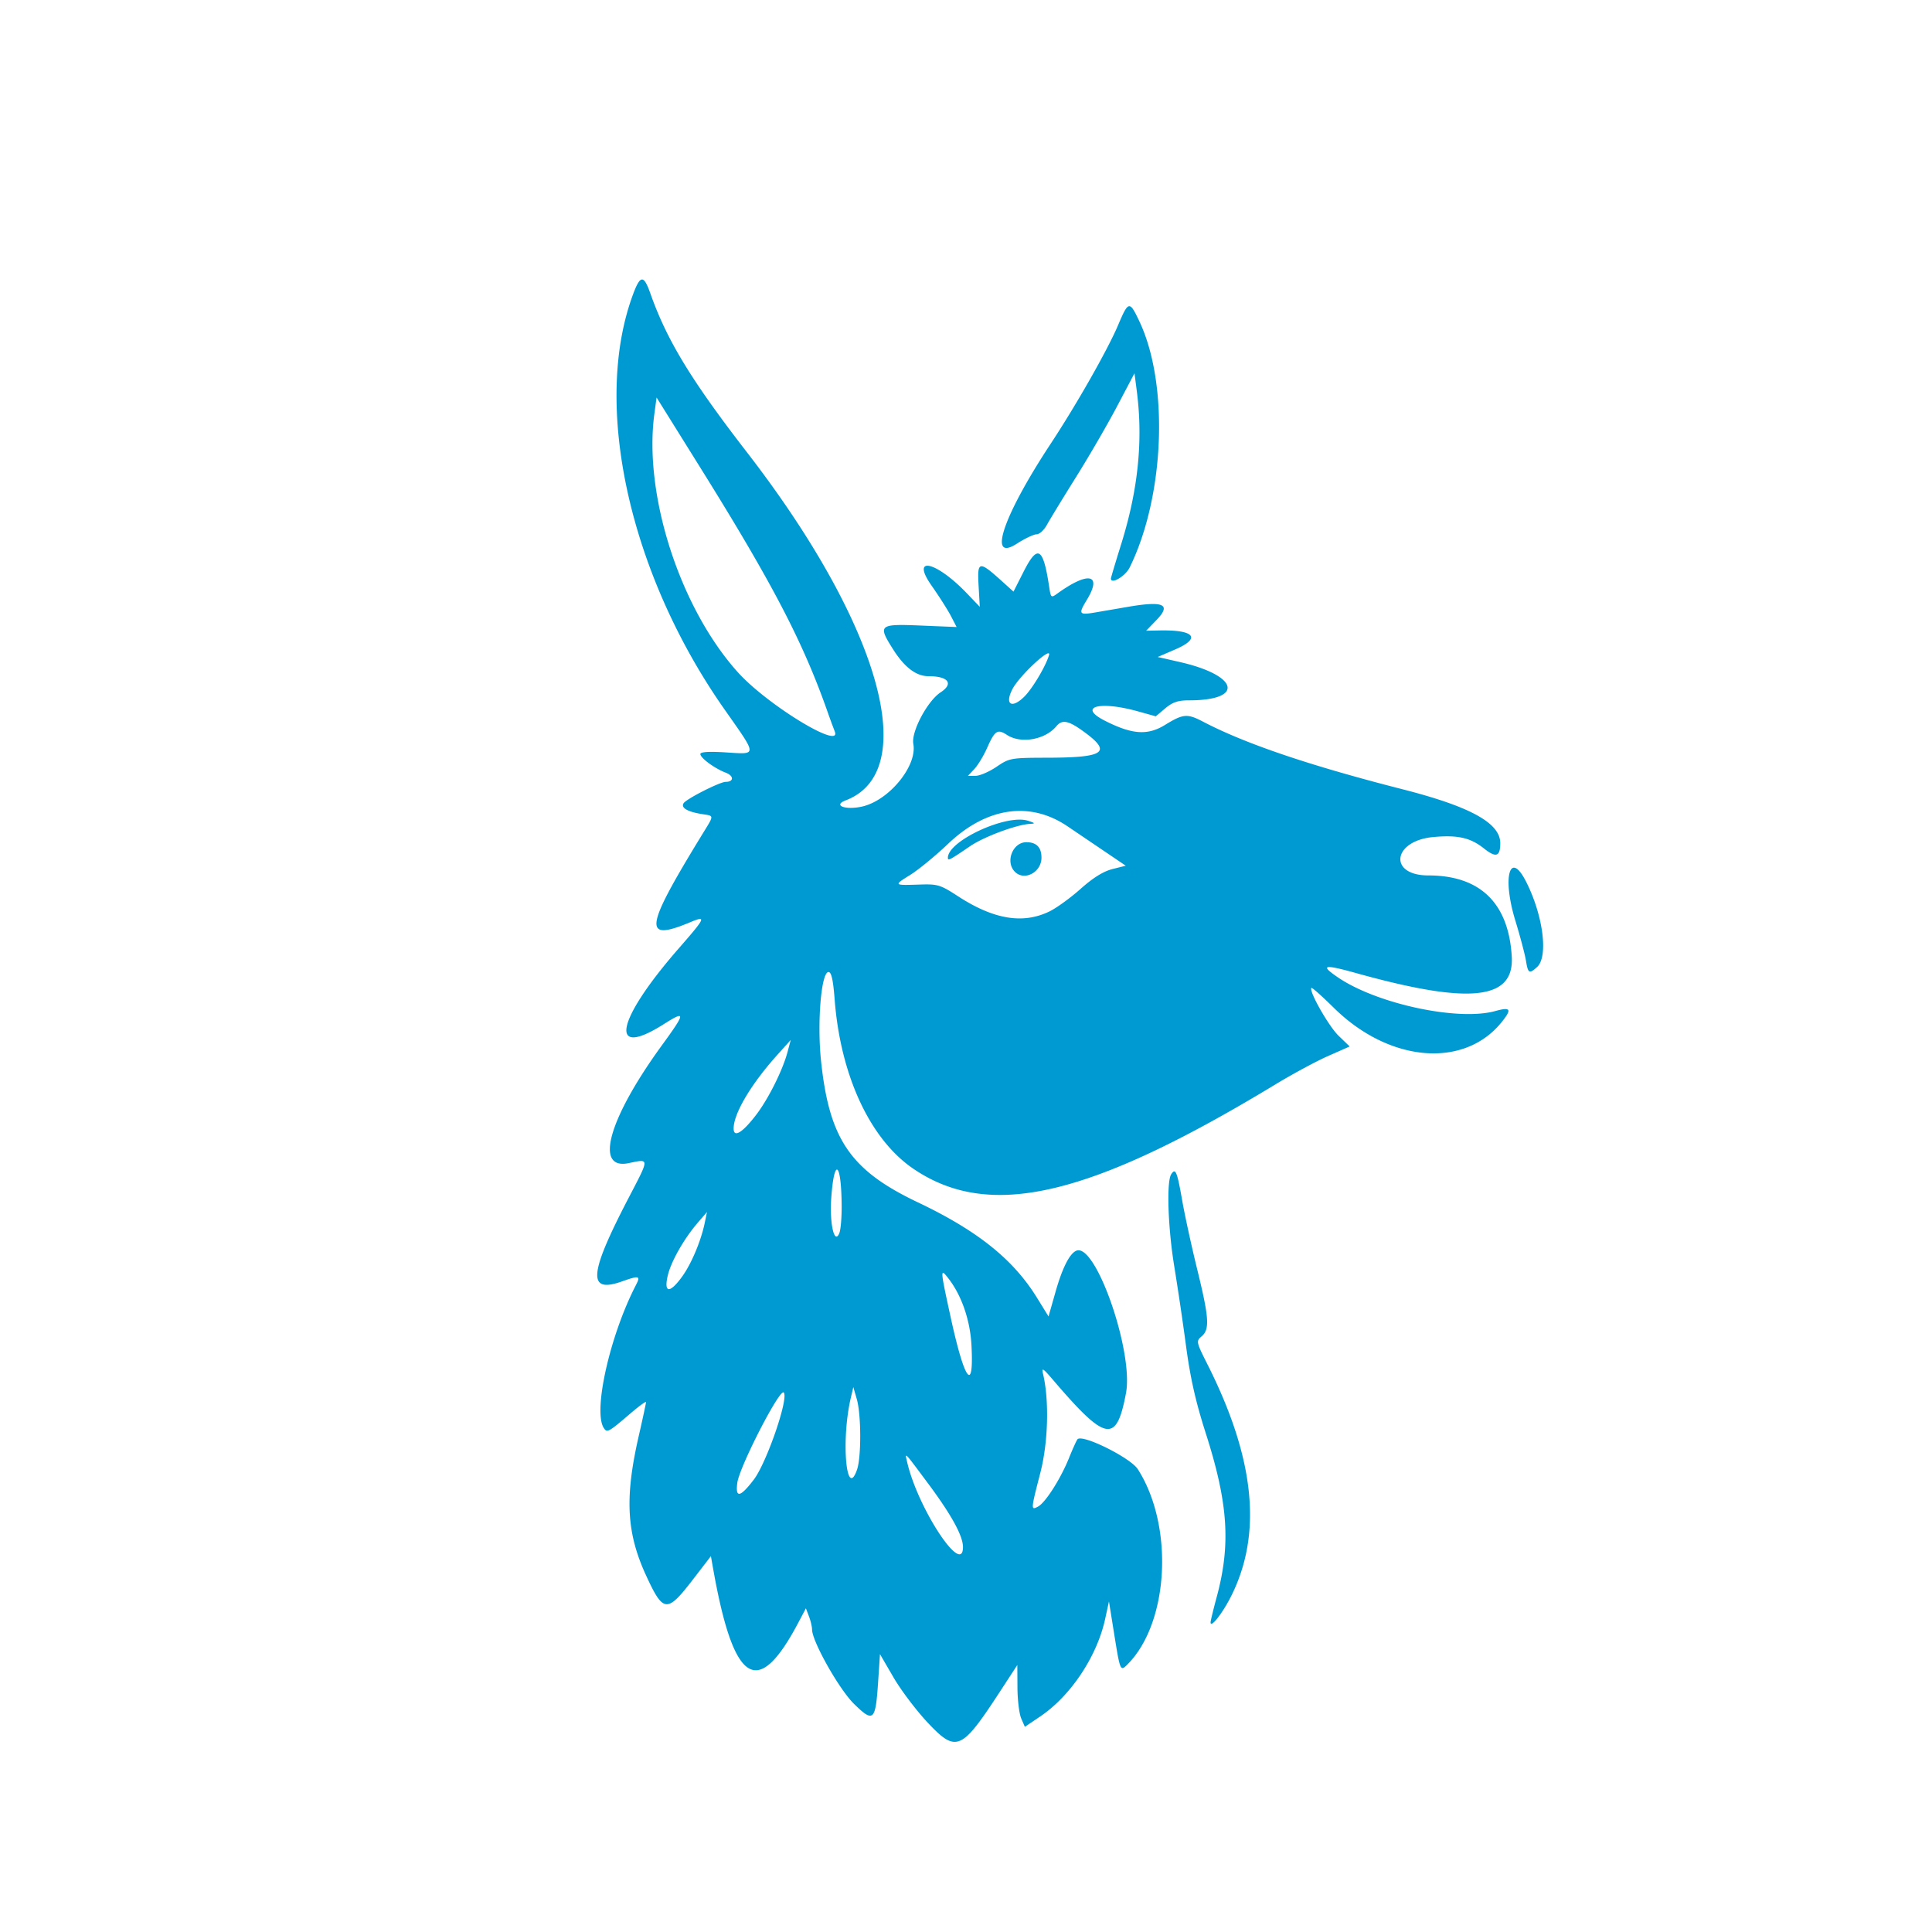 <svg xmlns="http://www.w3.org/2000/svg" width="512" height="512" viewBox="0 0 169.333 169.333"><path fill="#009ad2" d="M81.327 151c-1-1.06-2.355-2.849-3.01-3.975l-1.19-2.046-.17 2.544c-.222 3.314-.41 3.477-2.101 1.822-1.306-1.276-3.683-5.492-3.683-6.532 0-.238-.121-.752-.27-1.142l-.269-.709-.68 1.287c-3.54 6.695-5.644 5.374-7.434-4.666l-.212-1.19-1.572 2.042c-2.276 2.957-2.597 2.93-4.102-.335-1.725-3.742-1.89-6.815-.658-12.206.355-1.554.645-2.904.645-3.001s-.605.341-1.344.973c-1.97 1.686-2.071 1.74-2.363 1.282-.946-1.484.546-8.108 2.816-12.502.433-.839.31-.872-1.225-.33-3.037 1.07-2.899-.625.598-7.338 1.842-3.537 1.843-3.416-.004-3.033-3.043.631-1.754-3.92 2.936-10.358 2.07-2.843 2.086-3.055.136-1.819-4.87 3.087-4.198-.324 1.304-6.627 2.384-2.731 2.466-2.914 1.032-2.315-4.17 1.743-4.03.6.914-7.486 1.23-2.011 1.227-1.8.029-2.001-1.226-.205-1.78-.543-1.536-.937.236-.381 3.18-1.875 3.695-1.875.72 0 .723-.528.005-.801-.976-.371-2.23-1.291-2.23-1.636 0-.19.737-.238 2.249-.143 2.77.172 2.776.373-.128-3.764-8.353-11.898-11.617-26.698-8.023-36.379.639-1.72.939-1.735 1.523-.078 1.447 4.098 3.567 7.584 8.46 13.912C77.138 54.729 80.793 67.614 74.12 70.15c-1.14.434-.057.862 1.396.552 2.379-.508 4.898-3.566 4.534-5.505-.198-1.058 1.231-3.755 2.394-4.517 1.168-.765.677-1.414-1.07-1.414-1.075 0-2.095-.775-3.093-2.348-1.363-2.15-1.256-2.243 2.403-2.092l3.16.13-.493-.954c-.271-.524-1.037-1.727-1.7-2.673-1.862-2.651.374-2.162 3.094.676l1.13 1.18-.106-1.88c-.122-2.156.035-2.183 2.06-.353l1 .902.895-1.766c1.224-2.412 1.709-2.123 2.23 1.329.15.986.169 1.002.733.595 2.73-1.97 3.949-1.694 2.562.58-.749 1.229-.682 1.33.729 1.09a1014 1014 0 0 0 2.844-.488c3.174-.55 3.876-.228 2.533 1.157l-.9.929 1.182-.024c3.072-.061 3.668.676 1.352 1.672l-1.521.655 1.947.444c5.157 1.176 5.68 3.356.804 3.356-.971 0-1.443.158-2.087.7l-.832.7-1.565-.436c-3.38-.939-5.3-.406-2.918.81 2.398 1.224 3.762 1.322 5.293.38 1.592-.98 1.947-1.01 3.337-.283 3.693 1.932 9.322 3.84 17.464 5.919 5.99 1.53 8.596 2.97 8.583 4.747-.008 1.168-.377 1.281-1.433.442-1.188-.944-2.29-1.192-4.435-.998-3.574.324-3.965 3.365-.432 3.365 4.542 0 7.035 2.43 7.307 7.122.22 3.802-3.683 4.212-13.648 1.435-2.844-.792-3.186-.712-1.595.374 3.417 2.33 10.55 3.857 13.802 2.954 1.357-.377 1.474-.164.543.986-3.3 4.077-9.846 3.515-14.689-1.261-1.032-1.018-1.92-1.808-1.973-1.755-.25.25 1.505 3.348 2.374 4.189l.979.947-1.884.833c-1.037.457-3.096 1.566-4.577 2.464-16.353 9.913-25.107 11.957-31.778 7.422-3.784-2.573-6.38-8.143-6.896-14.796-.137-1.768-.288-2.448-.542-2.448-.638 0-1.009 4.41-.655 7.787.721 6.877 2.574 9.588 8.472 12.392 5.24 2.49 8.376 5.001 10.453 8.366l1.014 1.642.625-2.195c.604-2.117 1.257-3.381 1.849-3.579 1.713-.57 4.99 8.919 4.315 12.495-.84 4.451-1.745 4.282-6.43-1.201-.836-.978-.98-1.066-.848-.517.56 2.317.463 6.012-.227 8.693-.84 3.26-.843 3.31-.2 2.966.647-.346 1.979-2.436 2.713-4.26.32-.795.653-1.53.74-1.634.406-.488 4.646 1.614 5.29 2.623 3.183 4.988 2.73 13.47-.914 17.115-.62.62-.636.58-1.157-2.66l-.46-2.867-.331 1.525c-.716 3.291-3.014 6.746-5.69 8.554l-1.35.911-.318-.732c-.176-.403-.325-1.622-.331-2.71l-.012-1.976-1.549 2.373c-3.35 5.133-3.804 5.328-6.289 2.694m3.075-15.41c0-.972-1.02-2.833-3.043-5.548-2.176-2.92-2.065-2.81-1.84-1.851.948 4.05 4.883 10.01 4.883 7.399m-18.344-5.89c1.136-1.486 3.098-7.188 2.632-7.653-.355-.355-3.876 6.501-4.066 7.916-.183 1.363.25 1.283 1.434-.264m9.058-.888c.381-1.093.37-4.836-.019-6.178l-.306-1.058-.217.926c-.865 3.683-.406 9.029.542 6.31m10.03-10.91c-.118-2.221-.877-4.4-2.058-5.9-.695-.884-.685-.755.258 3.556 1.212 5.534 2.024 6.591 1.8 2.345m-25.36-6.011c.817-1.129 1.66-3.137 1.988-4.735l.19-.926-.798.926c-1.235 1.434-2.378 3.458-2.652 4.696-.332 1.5.201 1.516 1.272.038m13.983-6.19c-.026-3.851-.644-4.354-.91-.742-.166 2.258.27 4.187.706 3.123.12-.291.211-1.363.204-2.381m-7.487-7.997c1.066-1.395 2.32-3.908 2.742-5.497l.282-1.058-1.188 1.322c-2.284 2.544-3.805 5.104-3.818 6.426-.008.863.77.394 1.982-1.193m25.695-17.817c.62-.3 1.851-1.192 2.737-1.982 1.087-.97 1.992-1.533 2.783-1.732l1.172-.296-2.01-1.36-3.092-2.092c-3.298-2.232-7.096-1.676-10.466 1.53-1.103 1.05-2.601 2.28-3.329 2.733-1.47.916-1.468.918.87.84 1.54-.05 1.786.025 3.307 1.015 3.144 2.045 5.698 2.472 8.028 1.344m-3.024-3.476c-.867-.867-.198-2.593 1.006-2.593q1.325-.002 1.323 1.357c0 1.277-1.495 2.07-2.329 1.236m-5.874-1.234c0-1.476 5.117-3.842 7.012-3.243.622.197.671.256.226.274-1.167.047-4.055 1.116-5.293 1.96-1.798 1.226-1.945 1.302-1.945 1.01m4.26-7.968c1.136-.77 1.244-.79 4.472-.798 4.99-.012 5.653-.47 3.24-2.24-1.39-1.022-1.948-1.14-2.461-.522-.988 1.19-3.112 1.564-4.336.762-.827-.542-1.062-.386-1.74 1.147-.303.683-.803 1.512-1.112 1.84l-.563.6h.668c.367 0 1.192-.356 1.832-.79m-14.18-3.114a62 62 0 0 1-.655-1.786c-2.141-6.073-4.818-11.206-11.095-21.275l-3.862-6.193-.193 1.43c-.958 7.1 2.244 17.014 7.316 22.652 2.57 2.858 9.184 6.887 8.489 5.172m16.635-3.053c.712-.712 1.882-2.686 2.15-3.628.231-.812-2.58 1.794-3.196 2.964-.724 1.373-.074 1.785 1.046.664m16.309 81.146c.002-.132.245-1.132.54-2.224 1.245-4.621 1-8.23-.977-14.394-.864-2.694-1.339-4.795-1.709-7.566a281 281 0 0 0-1.037-7.012c-.55-3.339-.688-7.403-.272-8.062.38-.6.52-.268.964 2.27.225 1.294.818 4.013 1.316 6.043 1.047 4.267 1.114 5.264.395 5.88-.5.428-.489.48.531 2.51 4.13 8.212 4.797 14.786 2.057 20.255-.76 1.516-1.819 2.863-1.808 2.3m27.642-57.985c-.088-.545-.51-2.139-.938-3.54-1.157-3.785-.478-6.204.95-3.385 1.498 2.956 1.963 6.573.962 7.48-.688.622-.796.56-.974-.555M97.367 50.706c0-.07.403-1.418.895-2.995 1.494-4.785 1.934-9.092 1.375-13.428l-.203-1.568-1.522 2.89c-.838 1.59-2.464 4.394-3.614 6.23-1.15 1.838-2.293 3.713-2.541 4.168s-.654.827-.903.827-1.033.372-1.742.828c-2.581 1.656-1.189-2.445 2.977-8.766 2.262-3.433 4.989-8.229 5.903-10.385.914-2.155 1.006-2.173 1.867-.35 2.606 5.507 2.219 15.35-.849 21.583-.377.767-1.643 1.511-1.643.966"/></svg>
